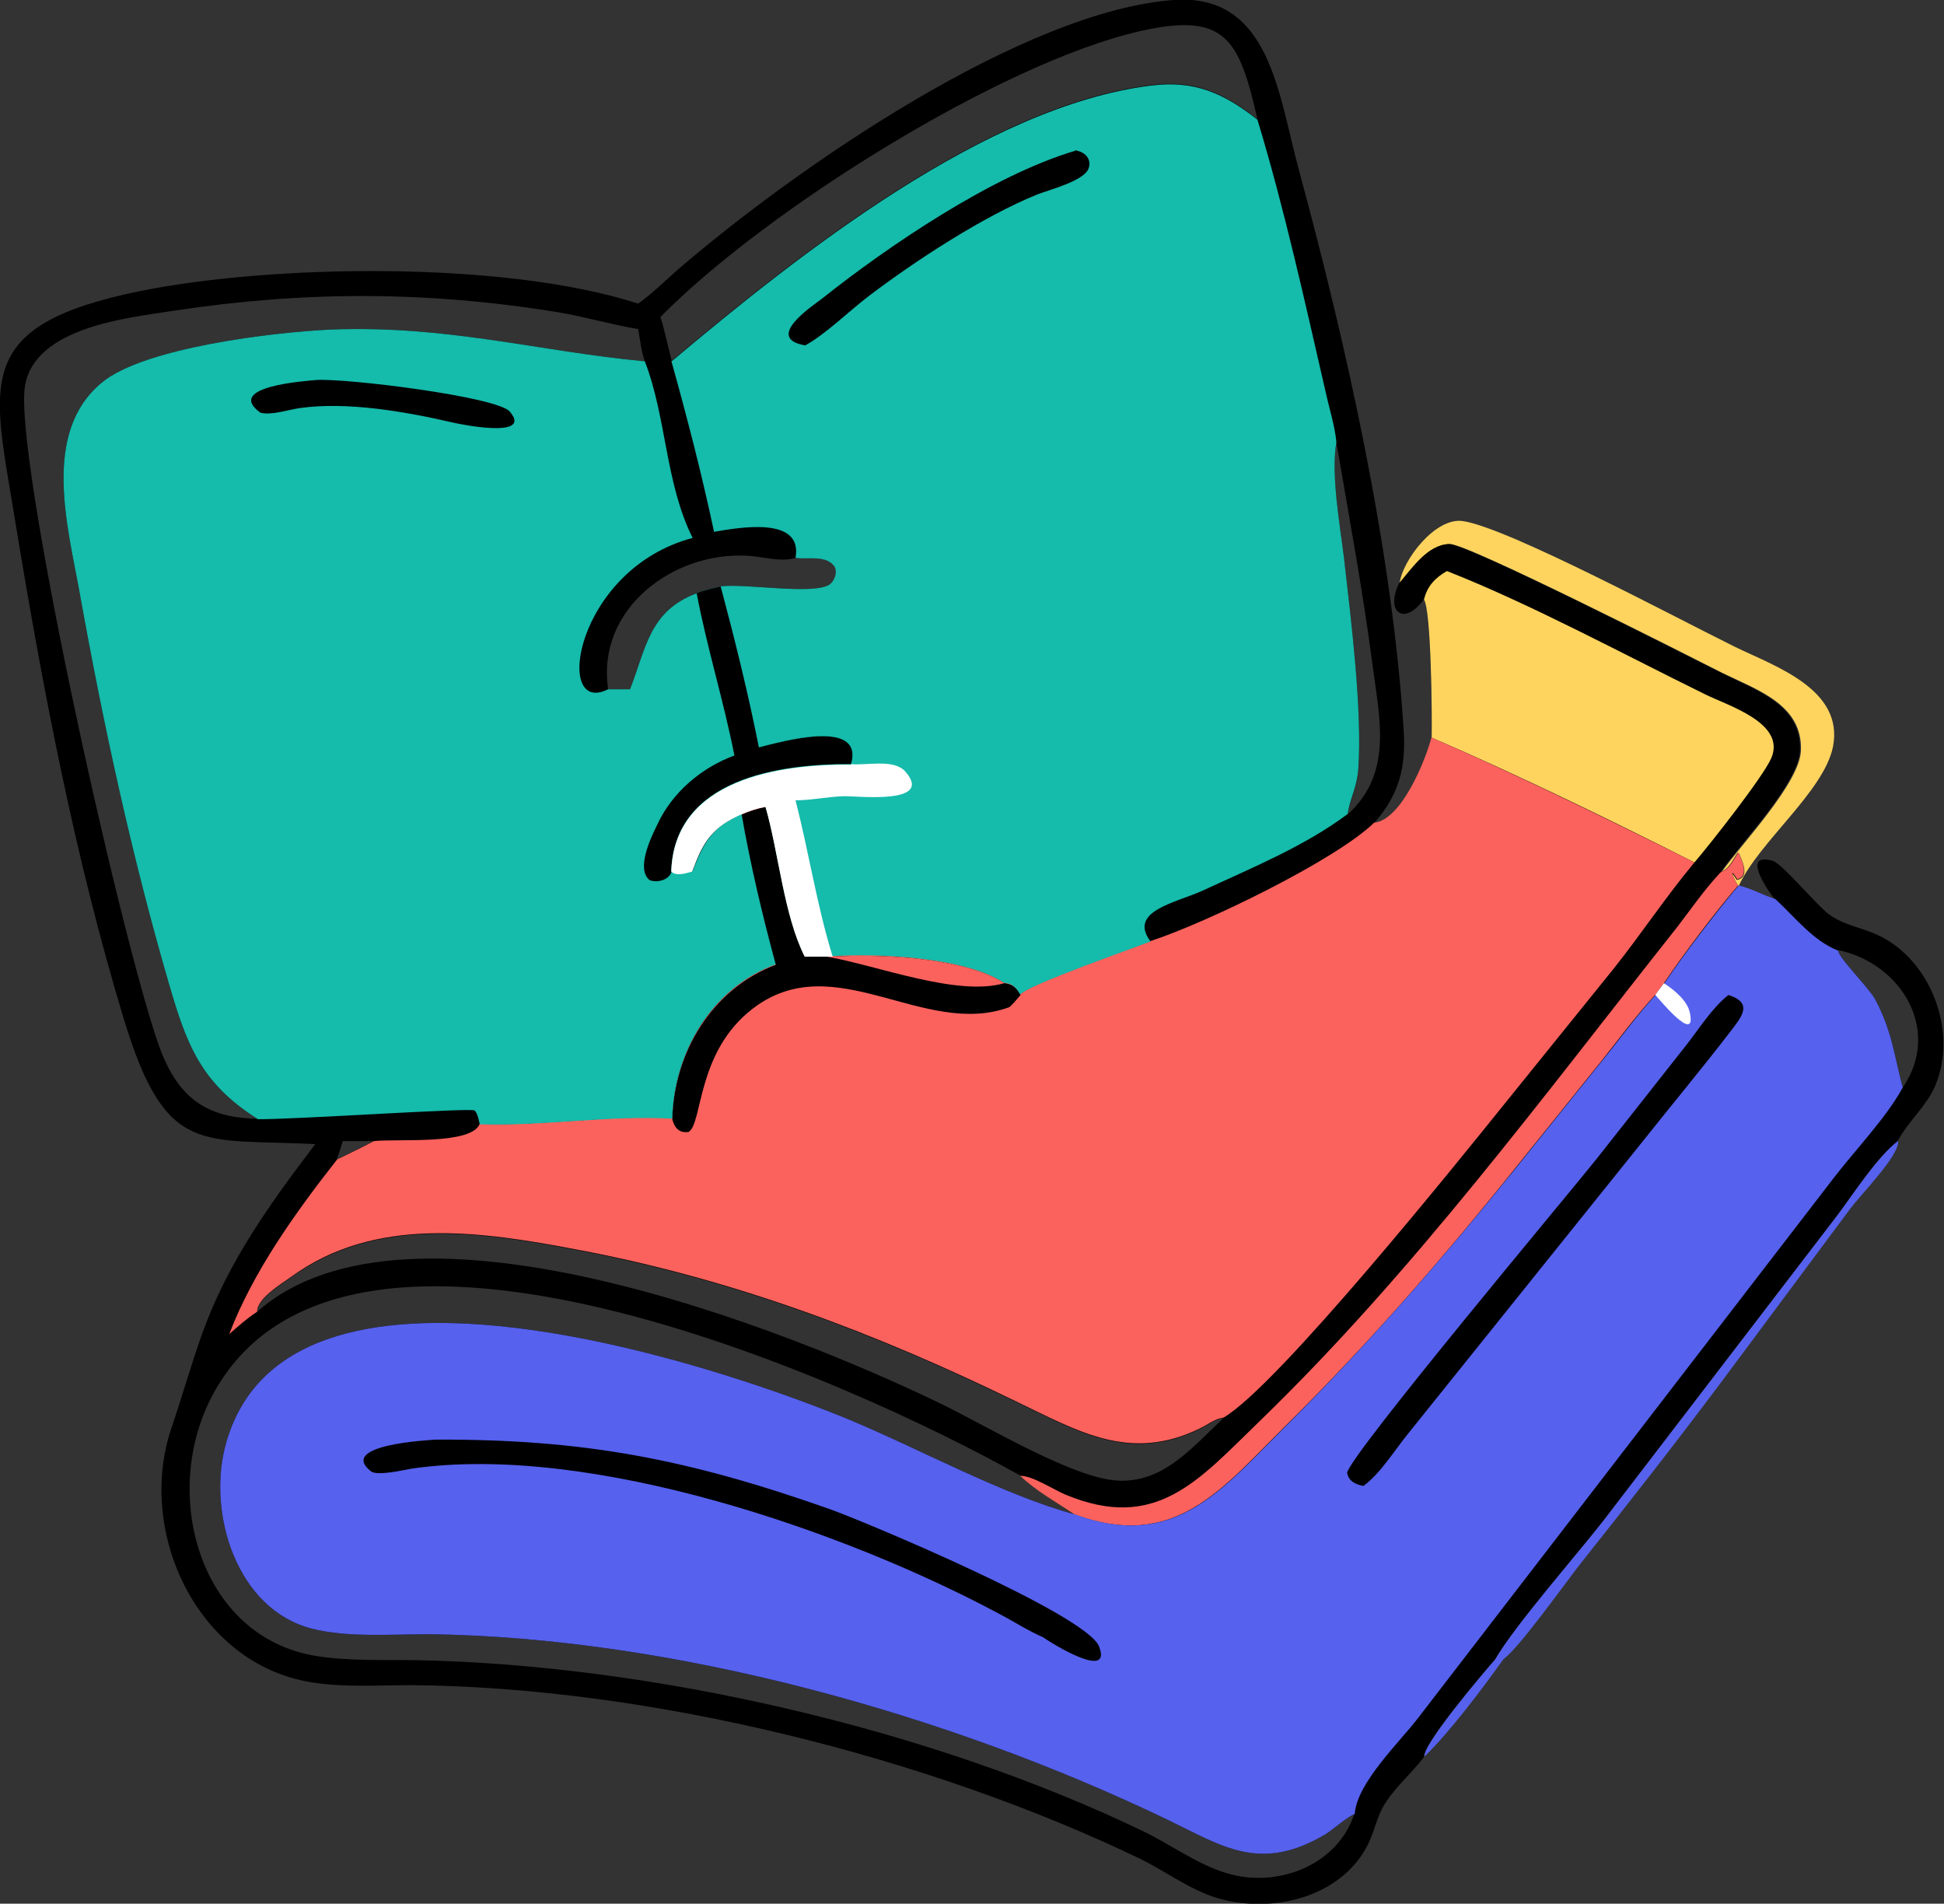 <?xml version="1.0" encoding="UTF-8"?>
<svg xmlns="http://www.w3.org/2000/svg" version="1.1" viewBox="0 0 381.7 373.7">
  <rect x="0" y="0" width="381.7" height="373.7" fill="#333333" stroke="none"/>
  <defs>
    <style>
      .cls-1 {
        fill: #5661ee;
      }

      .cls-2 {
        fill: #fff;
      }

      .cls-3 {
        fill: #15bbab;
      }

      .cls-4 {
        fill: #fc625d;
      }

      .cls-5 {
        fill: #fed45e;
      }
    </style>
  </defs>
  <!-- Generator: Adobe Illustrator 28.7.1, SVG Export Plug-In . SVG Version: 1.2.0 Build 142)  -->
  <g>
    <g id="_Слой_1" data-name="Слой_1">
      <path class="cls-1" d="M372.7,224c.2,2.9-7.2,10.3-9.5,13.4l-25.6,34.4c-9,12-17.7,23.1-27,34.8-3.1,3.9-12.3,16.9-15.4,19.1-4,5.6-10.6,14.4-15.5,19.1-.4-2.3,11.6-16.5,13.9-19.1,3.8-6.7,16-20.5,21.3-27.3l45.9-59.9c3.3-4.4,7.7-11.3,11.9-14.6Z"/>
      <path class="cls-5" d="M274.8,114.6c.5-4.6,7.1-13.2,12.5-12.3,9,1.4,42,19.1,53.4,24.7,7.8,3.8,21.4,8.3,19.2,19.6-1.8,8.8-14.5,18.6-18.5,27.3h0c-.6-.4-2.3-4.4-.2-1.2,2.4-.6.9-3.7.2-5.3-.7,1.2-1.8,3.5-3.3,3.7,3.9-5.5,15.1-17.2,15.5-23.6.5-9.2-8.7-12.1-15.4-15.4-7.7-3.9-50.1-25.4-53.5-25.3-4.2.1-7.4,4.9-9.8,7.7Z"/>
      <path d="M125.3,59.6c2.7-1.9,5.2-4.4,7.7-6.6C156.7,32.6,201,2.2,230.4,0c19.1-1.4,20.6,18.8,24.7,33.6,9.3,34.4,18.2,73.9,20.5,109.6.5,7.5-.9,12.8-5.8,18.4,5.4-.5,10.2-12.5,11.3-16.9.1-4.5-.1-24.9-1.5-27.1-3.8,5.4-7.7,2.6-4.9-3.1,2.5-2.9,5.6-7.6,9.8-7.7,3.4-.1,45.8,21.4,53.5,25.3,6.7,3.4,15.9,6.2,15.4,15.4-.4,6.4-11.6,18-15.5,23.6,1.5-.3,2.5-2.6,3.3-3.7.7,1.5,2.2,4.7-.2,5.3-2-3.2-.4.8.2,1.2h0c2.6.6,4.8,1.9,7.3,2.7-1.1-1.4-6.9-9.5-.4-7.6,1.8.5,8.5,8.6,10.9,10.4,2.5,1.9,5.5,2.5,8.4,3.6,11.4,4.3,17.3,19.3,12.5,30.3-1.7,3.9-5.3,6.9-7.3,10.7-4.2,3.3-8.6,10.2-11.9,14.6l-45.9,59.9c-5.3,6.8-17.4,20.6-21.3,27.3-2.3,2.6-14.3,16.7-13.9,19.1-2.5,3.3-6.1,6.3-8.1,9.9-1.8,3.4-1.7,6-4.5,9.9-6.2,8.5-18.6,10.8-28.3,7.8-5.1-1.6-9.8-5.1-14.6-7.5-41.7-20.1-96.5-33.8-143.3-34.2-6.5,0-13.4.5-19.9-.6-22.1-3.7-34.1-29.3-27.3-49.7,2.1-6.1,4-12.9,6.1-18.7,5-14,13.3-25.5,22.2-37.2-22.4-1.2-29.3,2.7-37.6-24.6-9.7-32-16-65.3-21.4-98.2C-1.4,75.2-5.7,64,27.2,57.2c26-5.3,71.8-6.1,98.1,2.4ZM266,356.1c-1.3.4-4.3,3.1-5.8,4-12.8,7.6-20.2,2.3-31-2.9-43.2-20.8-97.3-35.8-145-36.4-7.3,0-16,.7-23-1.1-14.7-3.8-20.4-22.4-17-35.7,11.5-44.4,95.3-16.5,122.1-5.5,13.8,5.7,30.7,15,44.8,18.8-3.8-2.6-7.3-4.4-10.7-7.6-32.2-18.1-132-63.6-158.3-16.5-10.9,19.4-3.2,48.2,20.1,51.9,6.4,1,13.2.7,19.7.8,46,.9,100.7,13.4,142.6,33.6,5.6,2.7,11.3,7,17.4,8.5,9.6,2.4,20.8-2.1,24-11.9ZM50.5,219.6c-11.1-7-13.9-14.7-17.3-26.4-7.3-25-12.9-50.9-17.5-76.5-2.3-13-7.7-31.7,4.3-41.6,8.3-6.9,33.9-9.9,44.9-10.4,22.8-.9,40.5,4.2,61.4,6.2h.3c-.7-2-.9-4.1-1.3-6.3-5.3-.9-10.4-2.4-15.7-3.3-25.8-4.2-49.8-4.2-75.5-.3-9,1.4-27.3,3.2-29.2,14.8-2.2,13.4,17.9,104.8,26.1,128.9,3.5,10.1,8.8,14.7,19.3,14.9ZM129.7,62.3c.9,2.8,1.4,5.7,2.2,8.5,25.1-21.1,61.7-50.1,94.1-54.1,8.5-1.1,14.3,1.5,20.9,6.7-3.6-15.7-6.2-21.1-23-17.3-27.3,6.2-73.5,35.1-94.2,56.1ZM50.5,257.5c29.6-26.3,104.4,3.7,133.5,17.7,9.2,4.4,23.9,13.4,33.4,15.2,10.1,1.8,16.2-5.8,22.8-12-1.7.2-3.1,1.4-4.6,2.1-13.7,6.7-23.8.6-36.1-5.3-27.7-13.5-55.8-24.1-86.2-29.8-18.9-3.6-39.7-6.7-56.2,5.4-1.7,1.2-6.8,4.3-6.6,6.8ZM119.4,135.3c1.4,0,2.9,0,4.3,0,3.1-7.8,3.7-15.3,13-18.8,1.6-.7,3.3-1,4.9-1.4,5-.6,17.9,1.7,21.3-.3,1.1-.7,1.8-2.7.9-3.8-1.8-2.1-5.2-1.1-7.5-1.5-3,.9-6.3-.2-9.4-.4-14.7-.9-29.8,10.4-27.5,26.1ZM264.6,159.9c8.9-8.1,6.3-18.7,4.9-29.3-1.9-14.6-4.6-29.1-7.1-43.7-1.1,6.3.7,16.3,1.5,22.8,1.4,12.3,3.6,29.8,2.8,41.4-.3,3.7-1.6,5.6-2.1,8.8ZM360.9,186.6c.3,1.7,6,7.2,7.3,9.6,3.3,6.2,3.7,10.9,5.4,17.3,7.7-11.3-.3-24.4-12.7-27ZM67.3,224c-.4,1.2-.7,2.5-1.2,3.6,2.4-1.2,4.8-2.3,7.2-3.6-2,0-4,0-6,0Z"/>
      <path class="cls-4" d="M341.3,167.3c.7,1.5,2.2,4.7-.2,5.3-2-3.2-.4.8.2,1.2-4.5,5.2-10.6,13.3-14.6,19.2l-1.7,2.3c-3.8,4.1-7,8.5-10.5,12.9l-16.9,21c-14,17.5-28.9,34.6-44.9,50.4-12.9,12.8-22,24.9-41.7,17.7-3.8-2.6-7.3-4.4-10.7-7.6,2.5,0,6.5,2.7,8.9,3.7,17.8,7.4,26.1-2.8,38-14.3,30.5-29.5,55.8-63.9,82.1-97.1,2.7-3.5,5.3-7.3,8.3-10.5l.4-.4c1.5-.3,2.5-2.6,3.3-3.7Z"/>
      <path class="cls-5" d="M284.1,112.1c16.3,6.4,34.6,16.3,50.7,24.2,4.4,2.2,15.9,5.6,13,12.5-1.6,3.7-12.1,17-15.1,20.5-16.2-8.2-34.9-17.3-51.6-24.5.1-4.5-.1-24.9-1.5-27.1.6-2.6,2.2-4.3,4.5-5.6Z"/>
      <path class="cls-4" d="M281.1,144.8c16.6,7.2,35.4,16.4,51.6,24.5-5.6,6.7-10.4,14-15.9,20.9l-21.8,27c-8.3,10.3-44.2,55-54.8,61.1-1.7.2-3.1,1.4-4.6,2.1-13.7,6.7-23.8.6-36.1-5.3-27.7-13.5-55.8-24.1-86.2-29.8-18.9-3.6-39.7-6.7-56.2,5.4-1.7,1.2-6.8,4.3-6.6,6.8-2,1.3-3.7,2.8-5.5,4.4,4.7-12.3,13.1-24,21.2-34.3,2.4-1.2,4.8-2.3,7.2-3.6,4.7-.5,19.2.8,20.8-3.4,12.6.5,25.2-1.8,37.8-1.1.3-13,7.8-25.6,20.3-30.3-2.5-9.6-5-19.7-6.7-29.5,1.6-.7,3.1-1.2,4.8-1.5,2.6,9,3.6,21.3,7.7,29.4h5.5c9-.6,26,.2,33.6,5.2,1.7.2,2.4.9,3.2,2.3,2.1-2.1,21.3-8.7,25.6-10.4,11-3.6,36.3-15.9,43.8-23.2,5.4-.5,10.2-12.5,11.3-16.9Z"/>
      <path d="M145.6,159.9c1.6-.7,3.1-1.2,4.8-1.5,2.6,9,3.6,21.3,7.7,29.4h5.5c9-.6,26,.2,33.6,5.2,1.7.2,2.4.9,3.2,2.3-.7.8-1.4,1.7-2.2,2.4-16.8,6.2-34.4-12-50.4.3-11.1,8.5-9.8,22.6-12.6,24.2-1.9.3-2.8-.9-3.2-2.5.3-13,7.8-25.6,20.3-30.3-2.5-9.6-5-19.7-6.7-29.5Z"/>
      <path class="cls-4" d="M163.6,187.8c9-.6,26,.2,33.6,5.2-9.2,2.7-25-3.5-34.8-5.2h1.2Z"/>
      <path class="cls-3" d="M50.5,219.6c-11.1-7-13.9-14.7-17.3-26.4-7.3-25-12.9-50.9-17.5-76.5-2.3-13-7.7-31.7,4.3-41.6,8.3-6.9,33.9-9.9,44.9-10.4,22.8-.9,40.5,4.2,61.4,6.2h.3c4.3,11.1,4,23.9,9.4,34.7-23.1,6.1-27.4,35.2-16.6,29.7,1.4,0,2.9,0,4.3,0,3.1-7.8,3.7-15.3,13-18.8,1.6-.7,3.3-1,4.9-1.4,2.8,10.5,5.4,20.9,7.5,31.6,4.4-1.1,20.6-5.8,18.1,3.3-14,0-34.7,2.9-35.3,21,1.1,1,2.9.3,4.1,0l.4-1c2-5.2,4-7.9,9.2-10.2,1.7,9.8,4.1,19.9,6.7,29.5-12.6,4.6-20,17.3-20.3,30.3-12.6-.7-25.2,1.5-37.8,1.1-.2-.8-.4-2.1-1-2.7-.7-.6-35.5,1.8-42.7,1.7Z"/>
      <path d="M62,74.6c6-.4,35.7,3.3,38.1,6.2,4.7,5.5-10.2,2.4-11.4,2.1-9.1-2.1-20.5-4.1-29.8-2.8-2.2.3-5.7,1.5-7.8.9-7.1-5.2,9.1-6.2,10.9-6.4Z"/>
      <path d="M136.7,116.5c1.6-.7,3.3-1,4.9-1.4,2.8,10.5,5.4,20.9,7.5,31.6,4.4-1.1,20.6-5.8,18.1,3.3-14,0-34.7,2.9-35.3,21-.5,1.8-2.8,2.3-4.3,1.8-2.8-2.1.2-8.4,1.4-10.8,2.9-6.4,8.7-11.3,15.2-13.7-2.1-10.7-5.4-21.2-7.4-31.8Z"/>
      <path class="cls-3" d="M131.9,70.9c25.1-21.1,61.7-50.1,94.1-54.1,8.5-1.1,14.3,1.5,20.9,6.7,5.3,17.5,9.3,35.7,13.4,53.5.7,3.2,1.8,6.6,2.1,9.8-1.1,6.3.7,16.3,1.5,22.8,1.4,12.3,3.6,29.8,2.8,41.4-.3,3.7-1.6,5.6-2.1,8.8-8.4,6.3-18.9,10.6-28.4,15-5.2,2.4-14.8,4-10.3,10-4.3,1.7-23.4,8.3-25.6,10.4-.8-1.4-1.5-2.1-3.2-2.3-7.6-5-24.6-5.8-33.6-5.2h-5.5c-4.1-8.1-5.1-20.4-7.7-29.4-1.7.3-3.2.8-4.8,1.5-5.2,2.3-7.3,5-9.2,10.2l-.4,1c-1.2.3-3,1-4.1,0,.6-18.2,21.3-21.1,35.3-21,2.6-9.1-13.7-4.4-18.1-3.3-2.1-10.6-4.7-21.1-7.5-31.6,5-.6,17.9,1.7,21.3-.3,1.1-.7,1.8-2.7.9-3.8-1.8-2.1-5.2-1.1-7.5-1.5,1.5-8.3-11.3-5.9-16-5.1-2.4-11.3-5.3-22.5-8.4-33.6Z"/>
      <path d="M211.1,29.5c1.8.3,3.2,1.5,2.7,3.4-.7,2.6-7.7,4.3-10.2,5.3-10.6,4.3-23.9,13-33,19.9-3.7,2.8-8.6,7.6-12.5,9.7-8.2-1.4,1.5-7.8,3.2-9.1,13.2-10.5,33.6-24.3,49.8-29.1Z"/>
      <path class="cls-2" d="M167.2,150c3,.3,8.4-1.1,10.6,1.5,5.7,6.6-9.8,4.7-12.2,4.8-3.1.1-6.3.8-9.4.8,2.6,10.1,4.2,20.7,7.3,30.7h-5.5c-4.1-8.1-5.1-20.4-7.7-29.4-1.7.3-3.2.8-4.8,1.5-5.2,2.3-7.3,5-9.2,10.2l-.4,1c-1.2.3-3,1-4.1,0,.6-18.2,21.3-21.1,35.3-21Z"/>
      <path class="cls-1" d="M341.3,173.8c2.6.6,4.8,1.9,7.3,2.7,3.8,3.5,7.4,8.2,12.3,10.1.3,1.7,6,7.2,7.3,9.6,3.3,6.2,3.7,10.9,5.4,17.3-3.3,6-9.3,12.2-13.6,17.8l-81.6,106c-3.6,4.7-12,12.7-12.4,18.8-1.3.4-4.3,3.1-5.8,4-12.8,7.6-20.2,2.3-31-2.9-43.2-20.8-97.3-35.8-145-36.4-7.3,0-16,.7-23-1.1-14.7-3.8-20.4-22.4-17-35.7,11.5-44.4,95.3-16.5,122.1-5.5,13.8,5.7,30.7,15,44.8,18.8,19.7,7.2,28.8-4.9,41.7-17.7,15.9-15.8,30.8-32.9,44.9-50.4l16.9-21c3.5-4.3,6.7-8.8,10.5-12.9l1.7-2.3c4-5.9,10.1-13.9,14.6-19.2h0Z"/>
      <path class="cls-2" d="M326.7,193c2,1.3,4.6,3.4,5.1,5.8,1.4,6.5-6.3-3-6.8-3.5l1.7-2.3Z"/>
      <path d="M339.3,195.3c5.2,1.6,2.5,4.5.3,7.4-5.7,7.4-11.7,14.6-17.5,21.9l-45.6,56.8c-2.7,3.3-5.4,7.8-8.8,10.3-1.5-.3-2.9-.9-3.2-2.6.8-3.8,42.9-54,48.9-61.5l17.9-22.7c2.4-3.1,5-7.2,8.1-9.6Z"/>
      <path d="M85.7,282.6c28.9-.1,49.3,3.8,77.1,13.6,6.8,2.4,50.5,20.7,53,27,2.6,6.7-9-.4-11-1.8-3-1.3-5.9-3.2-8.8-4.7-29.9-16-80-33.5-115.2-28.4-1.7.3-6.8,1.5-8,.5-6.5-5.2,11.3-6.1,12.9-6.2Z"/>
    </g>
  </g>
</svg>